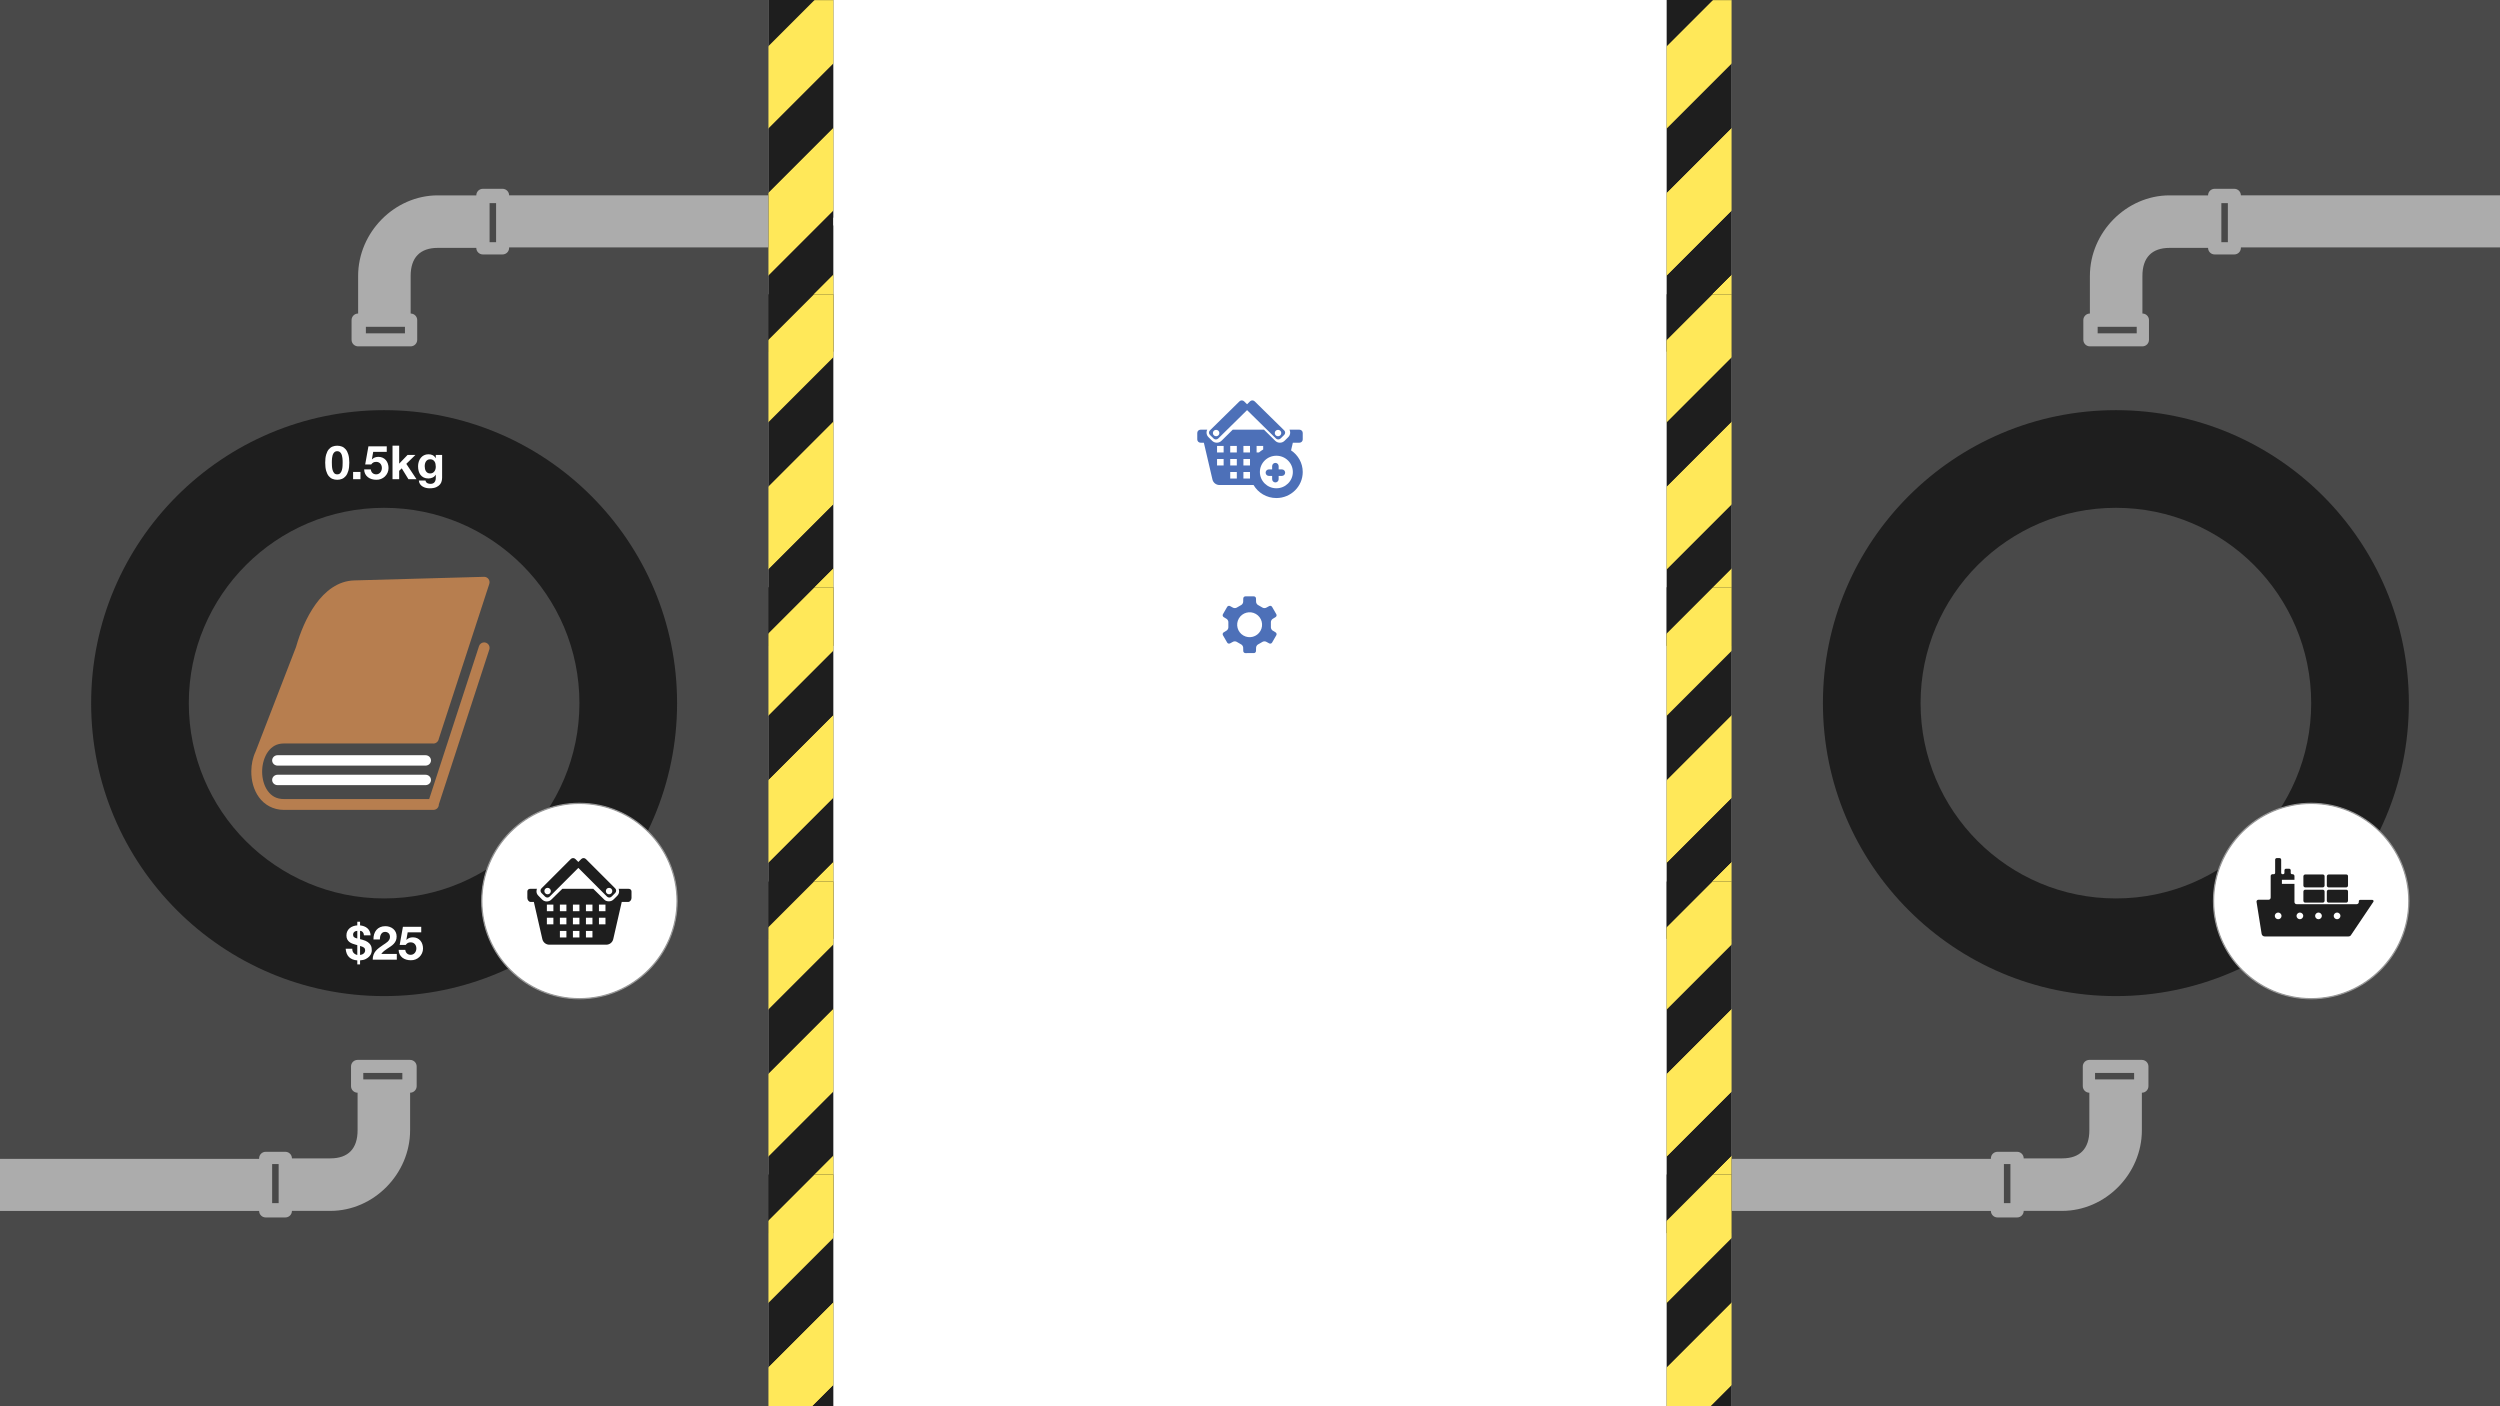 <?xml version="1.0" encoding="UTF-8"?>
<svg width="1920px" height="1080px" viewBox="0 0 1920 1080" version="1.1" xmlns="http://www.w3.org/2000/svg" xmlns:xlink="http://www.w3.org/1999/xlink">
    <!-- Generator: Sketch 46.2 (44496) - http://www.bohemiancoding.com/sketch -->
    <title>kafka04</title>
    <desc>Created with Sketch.</desc>
    <defs>
        <rect id="path-1" x="0" y="0" width="50" height="270"></rect>
        <rect id="path-3" x="0" y="0" width="50" height="270"></rect>
        <rect id="path-5" x="0" y="0" width="50" height="270"></rect>
        <rect id="path-7" x="0" y="0" width="50" height="270"></rect>
        <rect id="path-9" x="0" y="0" width="50" height="270"></rect>
        <rect id="path-11" x="0" y="0" width="50" height="270"></rect>
        <rect id="path-13" x="0" y="0" width="50" height="270"></rect>
        <rect id="path-15" x="0" y="0" width="50" height="270"></rect>
        <rect id="path-17" x="0" y="0" width="50" height="270"></rect>
        <rect id="path-19" x="0" y="0" width="50" height="270"></rect>
        <filter x="-5.3%" y="-4.0%" width="110.7%" height="110.7%" filterUnits="objectBoundingBox" id="filter-21">
            <feOffset dx="0" dy="2" in="SourceAlpha" result="shadowOffsetOuter1"></feOffset>
            <feGaussianBlur stdDeviation="2" in="shadowOffsetOuter1" result="shadowBlurOuter1"></feGaussianBlur>
            <feColorMatrix values="0 0 0 0 0   0 0 0 0 0   0 0 0 0 0  0 0 0 0.5 0" type="matrix" in="shadowBlurOuter1" result="shadowMatrixOuter1"></feColorMatrix>
            <feMerge>
                <feMergeNode in="shadowMatrixOuter1"></feMergeNode>
                <feMergeNode in="SourceGraphic"></feMergeNode>
            </feMerge>
        </filter>
        <filter x="-5.3%" y="-4.0%" width="110.7%" height="110.7%" filterUnits="objectBoundingBox" id="filter-22">
            <feOffset dx="0" dy="2" in="SourceAlpha" result="shadowOffsetOuter1"></feOffset>
            <feGaussianBlur stdDeviation="2" in="shadowOffsetOuter1" result="shadowBlurOuter1"></feGaussianBlur>
            <feColorMatrix values="0 0 0 0 0   0 0 0 0 0   0 0 0 0 0  0 0 0 0.5 0" type="matrix" in="shadowBlurOuter1" result="shadowMatrixOuter1"></feColorMatrix>
            <feMerge>
                <feMergeNode in="shadowMatrixOuter1"></feMergeNode>
                <feMergeNode in="SourceGraphic"></feMergeNode>
            </feMerge>
        </filter>
    </defs>
    <g id="Actual-Slides" stroke="none" stroke-width="1" fill="none" fill-rule="evenodd">
        <g id="kafka04">
            <g id="Borders" transform="translate(590, 0)">
                <g id="Borders-Copy" transform="translate(690, 0)">
                    <g id="Lines-Copy">
                        <mask id="mask-2" fill="white">
                            <use xlink:href="#path-1"></use>
                        </mask>
                        <use id="Mask" fill="#1E1E1E" xlink:href="#path-1"></use>
                        <g id="Group-2" mask="url(#mask-2)" fill="#FFE859">
                            <g transform="translate(-224, -36)">
                                <rect id="Rectangle-3" transform="translate(367.266, 185.488) rotate(-45) translate(-367.266, -185.488) " x="158.586" y="163.157" width="417.36" height="44.661"></rect>
                                <rect id="Rectangle-3-Copy" transform="translate(276.158, 163.808) rotate(-45) translate(-276.158, -163.808) " x="67.478" y="141.477" width="417.36" height="44.661"></rect>
                                <rect id="Rectangle-3-Copy-2" transform="translate(163.358, 163.808) rotate(-45) translate(-163.358, -163.808) " x="-45.322" y="141.477" width="417.36" height="44.661"></rect>
                                <rect id="Rectangle-3" transform="translate(480.066, 185.488) rotate(-45) translate(-480.066, -185.488) " x="271.386" y="163.157" width="417.36" height="44.661"></rect>
                                <rect id="Rectangle-3-Copy" transform="translate(388.958, 163.808) rotate(-45) translate(-388.958, -163.808) " x="180.278" y="141.477" width="417.36" height="44.661"></rect>
                                <rect id="Rectangle-3-Copy-2" transform="translate(276.158, 163.808) rotate(-45) translate(-276.158, -163.808) " x="67.478" y="141.477" width="417.36" height="44.661"></rect>
                                <rect id="Rectangle-3" transform="translate(592.866, 185.488) rotate(-45) translate(-592.866, -185.488) " x="384.186" y="163.157" width="417.36" height="44.661"></rect>
                                <rect id="Rectangle-3-Copy-3" transform="translate(701.327, 185.488) rotate(-45) translate(-701.327, -185.488) " x="492.647" y="163.157" width="417.36" height="44.661"></rect>
                                <rect id="Rectangle-3-Copy" transform="translate(501.758, 163.808) rotate(-45) translate(-501.758, -163.808) " x="293.078" y="141.477" width="417.36" height="44.661"></rect>
                                <rect id="Rectangle-3-Copy-2" transform="translate(388.958, 163.808) rotate(-45) translate(-388.958, -163.808) " x="180.278" y="141.477" width="417.36" height="44.661"></rect>
                            </g>
                        </g>
                    </g>
                    <g id="Lines-Copy-2" transform="translate(0, 226)">
                        <mask id="mask-4" fill="white">
                            <use xlink:href="#path-3"></use>
                        </mask>
                        <use id="Mask" fill="#1E1E1E" xlink:href="#path-3"></use>
                        <g id="Group-2" mask="url(#mask-4)" fill="#FFE859">
                            <g transform="translate(-223.865, -36.529)">
                                <rect id="Rectangle-3" transform="translate(367.266, 185.488) rotate(-45) translate(-367.266, -185.488) " x="158.586" y="163.157" width="417.36" height="44.661"></rect>
                                <rect id="Rectangle-3-Copy" transform="translate(276.158, 163.808) rotate(-45) translate(-276.158, -163.808) " x="67.478" y="141.477" width="417.36" height="44.661"></rect>
                                <rect id="Rectangle-3-Copy-2" transform="translate(163.358, 163.808) rotate(-45) translate(-163.358, -163.808) " x="-45.322" y="141.477" width="417.36" height="44.661"></rect>
                                <rect id="Rectangle-3" transform="translate(480.066, 185.488) rotate(-45) translate(-480.066, -185.488) " x="271.386" y="163.157" width="417.36" height="44.661"></rect>
                                <rect id="Rectangle-3-Copy" transform="translate(388.958, 163.808) rotate(-45) translate(-388.958, -163.808) " x="180.278" y="141.477" width="417.36" height="44.661"></rect>
                                <rect id="Rectangle-3-Copy-2" transform="translate(276.158, 163.808) rotate(-45) translate(-276.158, -163.808) " x="67.478" y="141.477" width="417.36" height="44.661"></rect>
                                <rect id="Rectangle-3" transform="translate(592.866, 185.488) rotate(-45) translate(-592.866, -185.488) " x="384.186" y="163.157" width="417.36" height="44.661"></rect>
                                <rect id="Rectangle-3-Copy-3" transform="translate(701.327, 185.488) rotate(-45) translate(-701.327, -185.488) " x="492.647" y="163.157" width="417.36" height="44.661"></rect>
                                <rect id="Rectangle-3-Copy" transform="translate(501.758, 163.808) rotate(-45) translate(-501.758, -163.808) " x="293.078" y="141.477" width="417.36" height="44.661"></rect>
                                <rect id="Rectangle-3-Copy-2" transform="translate(388.958, 163.808) rotate(-45) translate(-388.958, -163.808) " x="180.278" y="141.477" width="417.36" height="44.661"></rect>
                            </g>
                        </g>
                    </g>
                    <g id="Lines-Copy-4" transform="translate(0, 451)">
                        <mask id="mask-6" fill="white">
                            <use xlink:href="#path-5"></use>
                        </mask>
                        <use id="Mask" fill="#1E1E1E" xlink:href="#path-5"></use>
                        <g id="Group-2" mask="url(#mask-6)" fill="#FFE859">
                            <g transform="translate(-224, -36)">
                                <rect id="Rectangle-3" transform="translate(367.266, 185.488) rotate(-45) translate(-367.266, -185.488) " x="158.586" y="163.157" width="417.36" height="44.661"></rect>
                                <rect id="Rectangle-3-Copy" transform="translate(276.158, 163.808) rotate(-45) translate(-276.158, -163.808) " x="67.478" y="141.477" width="417.36" height="44.661"></rect>
                                <rect id="Rectangle-3-Copy-2" transform="translate(163.358, 163.808) rotate(-45) translate(-163.358, -163.808) " x="-45.322" y="141.477" width="417.36" height="44.661"></rect>
                                <rect id="Rectangle-3" transform="translate(480.066, 185.488) rotate(-45) translate(-480.066, -185.488) " x="271.386" y="163.157" width="417.36" height="44.661"></rect>
                                <rect id="Rectangle-3-Copy" transform="translate(388.958, 163.808) rotate(-45) translate(-388.958, -163.808) " x="180.278" y="141.477" width="417.36" height="44.661"></rect>
                                <rect id="Rectangle-3-Copy-2" transform="translate(276.158, 163.808) rotate(-45) translate(-276.158, -163.808) " x="67.478" y="141.477" width="417.36" height="44.661"></rect>
                                <rect id="Rectangle-3" transform="translate(592.866, 185.488) rotate(-45) translate(-592.866, -185.488) " x="384.186" y="163.157" width="417.36" height="44.661"></rect>
                                <rect id="Rectangle-3-Copy-3" transform="translate(701.327, 185.488) rotate(-45) translate(-701.327, -185.488) " x="492.647" y="163.157" width="417.36" height="44.661"></rect>
                                <rect id="Rectangle-3-Copy" transform="translate(501.758, 163.808) rotate(-45) translate(-501.758, -163.808) " x="293.078" y="141.477" width="417.36" height="44.661"></rect>
                                <rect id="Rectangle-3-Copy-2" transform="translate(388.958, 163.808) rotate(-45) translate(-388.958, -163.808) " x="180.278" y="141.477" width="417.36" height="44.661"></rect>
                            </g>
                        </g>
                    </g>
                    <g id="Lines-Copy-3" transform="translate(0, 677)">
                        <mask id="mask-8" fill="white">
                            <use xlink:href="#path-7"></use>
                        </mask>
                        <use id="Mask" fill="#1E1E1E" xlink:href="#path-7"></use>
                        <g id="Group-2" mask="url(#mask-8)" fill="#FFE859">
                            <g transform="translate(-223.865, -36.529)">
                                <rect id="Rectangle-3" transform="translate(367.266, 185.488) rotate(-45) translate(-367.266, -185.488) " x="158.586" y="163.157" width="417.36" height="44.661"></rect>
                                <rect id="Rectangle-3-Copy" transform="translate(276.158, 163.808) rotate(-45) translate(-276.158, -163.808) " x="67.478" y="141.477" width="417.36" height="44.661"></rect>
                                <rect id="Rectangle-3-Copy-2" transform="translate(163.358, 163.808) rotate(-45) translate(-163.358, -163.808) " x="-45.322" y="141.477" width="417.36" height="44.661"></rect>
                                <rect id="Rectangle-3" transform="translate(480.066, 185.488) rotate(-45) translate(-480.066, -185.488) " x="271.386" y="163.157" width="417.36" height="44.661"></rect>
                                <rect id="Rectangle-3-Copy" transform="translate(388.958, 163.808) rotate(-45) translate(-388.958, -163.808) " x="180.278" y="141.477" width="417.36" height="44.661"></rect>
                                <rect id="Rectangle-3-Copy-2" transform="translate(276.158, 163.808) rotate(-45) translate(-276.158, -163.808) " x="67.478" y="141.477" width="417.36" height="44.661"></rect>
                                <rect id="Rectangle-3" transform="translate(592.866, 185.488) rotate(-45) translate(-592.866, -185.488) " x="384.186" y="163.157" width="417.36" height="44.661"></rect>
                                <rect id="Rectangle-3-Copy-3" transform="translate(701.327, 185.488) rotate(-45) translate(-701.327, -185.488) " x="492.647" y="163.157" width="417.36" height="44.661"></rect>
                                <rect id="Rectangle-3-Copy" transform="translate(501.758, 163.808) rotate(-45) translate(-501.758, -163.808) " x="293.078" y="141.477" width="417.36" height="44.661"></rect>
                                <rect id="Rectangle-3-Copy-2" transform="translate(388.958, 163.808) rotate(-45) translate(-388.958, -163.808) " x="180.278" y="141.477" width="417.36" height="44.661"></rect>
                            </g>
                        </g>
                    </g>
                    <g id="Lines-Copy-6" transform="translate(0, 902)">
                        <mask id="mask-10" fill="white">
                            <use xlink:href="#path-9"></use>
                        </mask>
                        <use id="Mask" fill="#1E1E1E" xlink:href="#path-9"></use>
                        <g id="Group-2" mask="url(#mask-10)" fill="#FFE859">
                            <g transform="translate(-224, -36)">
                                <rect id="Rectangle-3" transform="translate(367.266, 185.488) rotate(-45) translate(-367.266, -185.488) " x="158.586" y="163.157" width="417.36" height="44.661"></rect>
                                <rect id="Rectangle-3-Copy" transform="translate(276.158, 163.808) rotate(-45) translate(-276.158, -163.808) " x="67.478" y="141.477" width="417.36" height="44.661"></rect>
                                <rect id="Rectangle-3-Copy-2" transform="translate(163.358, 163.808) rotate(-45) translate(-163.358, -163.808) " x="-45.322" y="141.477" width="417.36" height="44.661"></rect>
                                <rect id="Rectangle-3" transform="translate(480.066, 185.488) rotate(-45) translate(-480.066, -185.488) " x="271.386" y="163.157" width="417.36" height="44.661"></rect>
                                <rect id="Rectangle-3-Copy" transform="translate(388.958, 163.808) rotate(-45) translate(-388.958, -163.808) " x="180.278" y="141.477" width="417.36" height="44.661"></rect>
                                <rect id="Rectangle-3-Copy-2" transform="translate(276.158, 163.808) rotate(-45) translate(-276.158, -163.808) " x="67.478" y="141.477" width="417.36" height="44.661"></rect>
                                <rect id="Rectangle-3" transform="translate(592.866, 185.488) rotate(-45) translate(-592.866, -185.488) " x="384.186" y="163.157" width="417.36" height="44.661"></rect>
                                <rect id="Rectangle-3-Copy-3" transform="translate(701.327, 185.488) rotate(-45) translate(-701.327, -185.488) " x="492.647" y="163.157" width="417.36" height="44.661"></rect>
                                <rect id="Rectangle-3-Copy" transform="translate(501.758, 163.808) rotate(-45) translate(-501.758, -163.808) " x="293.078" y="141.477" width="417.36" height="44.661"></rect>
                                <rect id="Rectangle-3-Copy-2" transform="translate(388.958, 163.808) rotate(-45) translate(-388.958, -163.808) " x="180.278" y="141.477" width="417.36" height="44.661"></rect>
                            </g>
                        </g>
                    </g>
                </g>
                <g>
                    <g id="Lines-Copy">
                        <mask id="mask-12" fill="white">
                            <use xlink:href="#path-11"></use>
                        </mask>
                        <use id="Mask" fill="#1E1E1E" xlink:href="#path-11"></use>
                        <g id="Group-2" mask="url(#mask-12)" fill="#FFE859">
                            <g transform="translate(-224, -36)">
                                <rect id="Rectangle-3" transform="translate(367.266, 185.488) rotate(-45) translate(-367.266, -185.488) " x="158.586" y="163.157" width="417.36" height="44.661"></rect>
                                <rect id="Rectangle-3-Copy" transform="translate(276.158, 163.808) rotate(-45) translate(-276.158, -163.808) " x="67.478" y="141.477" width="417.36" height="44.661"></rect>
                                <rect id="Rectangle-3-Copy-2" transform="translate(163.358, 163.808) rotate(-45) translate(-163.358, -163.808) " x="-45.322" y="141.477" width="417.36" height="44.661"></rect>
                                <rect id="Rectangle-3" transform="translate(480.066, 185.488) rotate(-45) translate(-480.066, -185.488) " x="271.386" y="163.157" width="417.36" height="44.661"></rect>
                                <rect id="Rectangle-3-Copy" transform="translate(388.958, 163.808) rotate(-45) translate(-388.958, -163.808) " x="180.278" y="141.477" width="417.36" height="44.661"></rect>
                                <rect id="Rectangle-3-Copy-2" transform="translate(276.158, 163.808) rotate(-45) translate(-276.158, -163.808) " x="67.478" y="141.477" width="417.36" height="44.661"></rect>
                                <rect id="Rectangle-3" transform="translate(592.866, 185.488) rotate(-45) translate(-592.866, -185.488) " x="384.186" y="163.157" width="417.36" height="44.661"></rect>
                                <rect id="Rectangle-3-Copy-3" transform="translate(701.327, 185.488) rotate(-45) translate(-701.327, -185.488) " x="492.647" y="163.157" width="417.36" height="44.661"></rect>
                                <rect id="Rectangle-3-Copy" transform="translate(501.758, 163.808) rotate(-45) translate(-501.758, -163.808) " x="293.078" y="141.477" width="417.36" height="44.661"></rect>
                                <rect id="Rectangle-3-Copy-2" transform="translate(388.958, 163.808) rotate(-45) translate(-388.958, -163.808) " x="180.278" y="141.477" width="417.36" height="44.661"></rect>
                            </g>
                        </g>
                    </g>
                    <g id="Lines-Copy-2" transform="translate(0, 226)">
                        <mask id="mask-14" fill="white">
                            <use xlink:href="#path-13"></use>
                        </mask>
                        <use id="Mask" fill="#1E1E1E" xlink:href="#path-13"></use>
                        <g id="Group-2" mask="url(#mask-14)" fill="#FFE859">
                            <g transform="translate(-223.865, -36.529)">
                                <rect id="Rectangle-3" transform="translate(367.266, 185.488) rotate(-45) translate(-367.266, -185.488) " x="158.586" y="163.157" width="417.36" height="44.661"></rect>
                                <rect id="Rectangle-3-Copy" transform="translate(276.158, 163.808) rotate(-45) translate(-276.158, -163.808) " x="67.478" y="141.477" width="417.36" height="44.661"></rect>
                                <rect id="Rectangle-3-Copy-2" transform="translate(163.358, 163.808) rotate(-45) translate(-163.358, -163.808) " x="-45.322" y="141.477" width="417.36" height="44.661"></rect>
                                <rect id="Rectangle-3" transform="translate(480.066, 185.488) rotate(-45) translate(-480.066, -185.488) " x="271.386" y="163.157" width="417.36" height="44.661"></rect>
                                <rect id="Rectangle-3-Copy" transform="translate(388.958, 163.808) rotate(-45) translate(-388.958, -163.808) " x="180.278" y="141.477" width="417.36" height="44.661"></rect>
                                <rect id="Rectangle-3-Copy-2" transform="translate(276.158, 163.808) rotate(-45) translate(-276.158, -163.808) " x="67.478" y="141.477" width="417.36" height="44.661"></rect>
                                <rect id="Rectangle-3" transform="translate(592.866, 185.488) rotate(-45) translate(-592.866, -185.488) " x="384.186" y="163.157" width="417.36" height="44.661"></rect>
                                <rect id="Rectangle-3-Copy-3" transform="translate(701.327, 185.488) rotate(-45) translate(-701.327, -185.488) " x="492.647" y="163.157" width="417.36" height="44.661"></rect>
                                <rect id="Rectangle-3-Copy" transform="translate(501.758, 163.808) rotate(-45) translate(-501.758, -163.808) " x="293.078" y="141.477" width="417.36" height="44.661"></rect>
                                <rect id="Rectangle-3-Copy-2" transform="translate(388.958, 163.808) rotate(-45) translate(-388.958, -163.808) " x="180.278" y="141.477" width="417.36" height="44.661"></rect>
                            </g>
                        </g>
                    </g>
                    <g id="Lines-Copy-4" transform="translate(0, 451)">
                        <mask id="mask-16" fill="white">
                            <use xlink:href="#path-15"></use>
                        </mask>
                        <use id="Mask" fill="#1E1E1E" xlink:href="#path-15"></use>
                        <g id="Group-2" mask="url(#mask-16)" fill="#FFE859">
                            <g transform="translate(-224, -36)">
                                <rect id="Rectangle-3" transform="translate(367.266, 185.488) rotate(-45) translate(-367.266, -185.488) " x="158.586" y="163.157" width="417.36" height="44.661"></rect>
                                <rect id="Rectangle-3-Copy" transform="translate(276.158, 163.808) rotate(-45) translate(-276.158, -163.808) " x="67.478" y="141.477" width="417.36" height="44.661"></rect>
                                <rect id="Rectangle-3-Copy-2" transform="translate(163.358, 163.808) rotate(-45) translate(-163.358, -163.808) " x="-45.322" y="141.477" width="417.36" height="44.661"></rect>
                                <rect id="Rectangle-3" transform="translate(480.066, 185.488) rotate(-45) translate(-480.066, -185.488) " x="271.386" y="163.157" width="417.36" height="44.661"></rect>
                                <rect id="Rectangle-3-Copy" transform="translate(388.958, 163.808) rotate(-45) translate(-388.958, -163.808) " x="180.278" y="141.477" width="417.36" height="44.661"></rect>
                                <rect id="Rectangle-3-Copy-2" transform="translate(276.158, 163.808) rotate(-45) translate(-276.158, -163.808) " x="67.478" y="141.477" width="417.36" height="44.661"></rect>
                                <rect id="Rectangle-3" transform="translate(592.866, 185.488) rotate(-45) translate(-592.866, -185.488) " x="384.186" y="163.157" width="417.36" height="44.661"></rect>
                                <rect id="Rectangle-3-Copy-3" transform="translate(701.327, 185.488) rotate(-45) translate(-701.327, -185.488) " x="492.647" y="163.157" width="417.36" height="44.661"></rect>
                                <rect id="Rectangle-3-Copy" transform="translate(501.758, 163.808) rotate(-45) translate(-501.758, -163.808) " x="293.078" y="141.477" width="417.36" height="44.661"></rect>
                                <rect id="Rectangle-3-Copy-2" transform="translate(388.958, 163.808) rotate(-45) translate(-388.958, -163.808) " x="180.278" y="141.477" width="417.36" height="44.661"></rect>
                            </g>
                        </g>
                    </g>
                    <g id="Lines-Copy-3" transform="translate(0, 677)">
                        <mask id="mask-18" fill="white">
                            <use xlink:href="#path-17"></use>
                        </mask>
                        <use id="Mask" fill="#1E1E1E" xlink:href="#path-17"></use>
                        <g id="Group-2" mask="url(#mask-18)" fill="#FFE859">
                            <g transform="translate(-223.865, -36.529)">
                                <rect id="Rectangle-3" transform="translate(367.266, 185.488) rotate(-45) translate(-367.266, -185.488) " x="158.586" y="163.157" width="417.36" height="44.661"></rect>
                                <rect id="Rectangle-3-Copy" transform="translate(276.158, 163.808) rotate(-45) translate(-276.158, -163.808) " x="67.478" y="141.477" width="417.36" height="44.661"></rect>
                                <rect id="Rectangle-3-Copy-2" transform="translate(163.358, 163.808) rotate(-45) translate(-163.358, -163.808) " x="-45.322" y="141.477" width="417.36" height="44.661"></rect>
                                <rect id="Rectangle-3" transform="translate(480.066, 185.488) rotate(-45) translate(-480.066, -185.488) " x="271.386" y="163.157" width="417.36" height="44.661"></rect>
                                <rect id="Rectangle-3-Copy" transform="translate(388.958, 163.808) rotate(-45) translate(-388.958, -163.808) " x="180.278" y="141.477" width="417.36" height="44.661"></rect>
                                <rect id="Rectangle-3-Copy-2" transform="translate(276.158, 163.808) rotate(-45) translate(-276.158, -163.808) " x="67.478" y="141.477" width="417.36" height="44.661"></rect>
                                <rect id="Rectangle-3" transform="translate(592.866, 185.488) rotate(-45) translate(-592.866, -185.488) " x="384.186" y="163.157" width="417.36" height="44.661"></rect>
                                <rect id="Rectangle-3-Copy-3" transform="translate(701.327, 185.488) rotate(-45) translate(-701.327, -185.488) " x="492.647" y="163.157" width="417.36" height="44.661"></rect>
                                <rect id="Rectangle-3-Copy" transform="translate(501.758, 163.808) rotate(-45) translate(-501.758, -163.808) " x="293.078" y="141.477" width="417.36" height="44.661"></rect>
                                <rect id="Rectangle-3-Copy-2" transform="translate(388.958, 163.808) rotate(-45) translate(-388.958, -163.808) " x="180.278" y="141.477" width="417.36" height="44.661"></rect>
                            </g>
                        </g>
                    </g>
                    <g id="Lines-Copy-6" transform="translate(0, 902)">
                        <mask id="mask-20" fill="white">
                            <use xlink:href="#path-19"></use>
                        </mask>
                        <use id="Mask" fill="#1E1E1E" xlink:href="#path-19"></use>
                        <g id="Group-2" mask="url(#mask-20)" fill="#FFE859">
                            <g transform="translate(-224, -36)">
                                <rect id="Rectangle-3" transform="translate(367.266, 185.488) rotate(-45) translate(-367.266, -185.488) " x="158.586" y="163.157" width="417.36" height="44.661"></rect>
                                <rect id="Rectangle-3-Copy" transform="translate(276.158, 163.808) rotate(-45) translate(-276.158, -163.808) " x="67.478" y="141.477" width="417.36" height="44.661"></rect>
                                <rect id="Rectangle-3-Copy-2" transform="translate(163.358, 163.808) rotate(-45) translate(-163.358, -163.808) " x="-45.322" y="141.477" width="417.36" height="44.661"></rect>
                                <rect id="Rectangle-3" transform="translate(480.066, 185.488) rotate(-45) translate(-480.066, -185.488) " x="271.386" y="163.157" width="417.36" height="44.661"></rect>
                                <rect id="Rectangle-3-Copy" transform="translate(388.958, 163.808) rotate(-45) translate(-388.958, -163.808) " x="180.278" y="141.477" width="417.36" height="44.661"></rect>
                                <rect id="Rectangle-3-Copy-2" transform="translate(276.158, 163.808) rotate(-45) translate(-276.158, -163.808) " x="67.478" y="141.477" width="417.36" height="44.661"></rect>
                                <rect id="Rectangle-3" transform="translate(592.866, 185.488) rotate(-45) translate(-592.866, -185.488) " x="384.186" y="163.157" width="417.36" height="44.661"></rect>
                                <rect id="Rectangle-3-Copy-3" transform="translate(701.327, 185.488) rotate(-45) translate(-701.327, -185.488) " x="492.647" y="163.157" width="417.36" height="44.661"></rect>
                                <rect id="Rectangle-3-Copy" transform="translate(501.758, 163.808) rotate(-45) translate(-501.758, -163.808) " x="293.078" y="141.477" width="417.36" height="44.661"></rect>
                                <rect id="Rectangle-3-Copy-2" transform="translate(388.958, 163.808) rotate(-45) translate(-388.958, -163.808) " x="180.278" y="141.477" width="417.36" height="44.661"></rect>
                            </g>
                        </g>
                    </g>
                </g>
            </g>
            <g id="Outgoing-Messages-Copy" transform="translate(1330, 0)">
                <rect id="Background" fill="#494949" x="0" y="0" width="590" height="1080"></rect>
                <path d="M469,261 L270,261 L270,221 L469,221 L469,220.625 C469,217.842 471.259,215.583 474.042,215.583 L489.167,215.583 C491.955,215.583 494.208,217.842 494.208,220.625 L523.768,220.625 C537.415,220.625 544.625,213.168 544.625,199.067 L544.625,170.208 C541.842,170.208 539.583,167.95 539.583,165.167 L539.583,150.042 C539.583,147.259 541.842,145 544.625,145 L584.958,145 C587.746,145 590,147.259 590,150.042 L590,165.167 C590,167.95 587.746,170.208 584.958,170.208 L584.958,199.067 C584.958,232.614 556.937,260.958 523.768,260.958 L494.208,260.958 C494.208,263.741 491.955,266 489.167,266 L474.042,266 C471.273,266 469.023,263.764 469,261 Z M479,255 L484,255 L484,225 L479,225 L479,255 Z M549,160 L579,160 L579,155 L549,155 L549,160 Z" id="Top-Pipe" fill="#ACACAC" fill-rule="nonzero" transform="translate(430, 205.5) rotate(-180) translate(-430, -205.5) "></path>
                <path d="M199,930 L0,930 L0,890 L199,890 L199,889.625 C199,886.842 201.259,884.583 204.042,884.583 L219.167,884.583 C221.955,884.583 224.208,886.842 224.208,889.625 L253.768,889.625 C267.415,889.625 274.625,882.168 274.625,868.067 L274.625,839.208 C271.842,839.208 269.583,836.95 269.583,834.167 L269.583,819.042 C269.583,816.259 271.842,814 274.625,814 L314.958,814 C317.746,814 320,816.259 320,819.042 L320,834.167 C320,836.95 317.746,839.208 314.958,839.208 L314.958,868.067 C314.958,901.614 286.937,929.958 253.768,929.958 L224.208,929.958 C224.208,932.741 221.955,935 219.167,935 L204.042,935 C201.273,935 199.023,932.764 199,930 Z M209,924 L214,924 L214,894 L209,894 L209,924 Z M279,829 L309,829 L309,824 L279,824 L279,829 Z" id="Bottom-Pipe" fill="#ACACAC" fill-rule="nonzero"></path>
                <g id="Item" transform="translate(70, 315)">
                    <circle id="Oval" fill="#1E1E1E" cx="225" cy="225" r="225"></circle>
                    <circle id="Oval-Copy" fill="#494949" cx="225" cy="225" r="150"></circle>
                </g>
                <g id="Label" filter="url(#filter-21)" transform="translate(370, 615)">
                    <circle id="Background" stroke="#979797" fill="#FFFFFF" cx="75" cy="75" r="75"></circle>
                    <g id="Ship" transform="translate(33, 42)" fill-rule="nonzero" fill="#1E1E1E">
                        <path d="M88.955,32.111 L79.589,32.111 C79.033,32.111 78.569,32.569 78.569,33.12 L78.569,33.762 C78.569,34.679 77.827,35.413 76.9,35.413 L30.814,35.413 C29.887,35.413 29.145,34.679 29.145,33.762 L29.145,32.845 L29.145,19.817 L19.502,19.817 L19.502,16.698 L29.145,16.698 L29.145,14.954 L29.145,13.762 C29.145,13.028 28.496,12.386 27.754,12.386 L27.291,12.386 C26.734,12.386 26.271,11.927 26.271,11.376 L26.271,9.45 C26.271,8.716 25.714,8.165 24.973,8.165 L22.747,8.165 C22.005,8.165 21.449,8.716 21.449,9.45 L21.449,11.376 C21.449,11.927 20.985,12.386 20.429,12.386 L19.965,12.386 C19.409,12.386 18.945,11.927 18.945,11.376 L18.945,1.284 C18.945,0.55 18.389,0 17.647,0 L15.607,0 C14.865,0 14.309,0.55 14.309,1.284 L14.309,11.376 C14.309,11.927 13.845,12.386 13.289,12.386 L12.269,12.386 C11.527,12.386 10.878,13.028 10.878,13.762 L10.878,30.367 C10.878,31.285 10.136,32.019 9.209,32.019 L1.42,32.019 C0.585,32.019 -0.157,32.753 0.029,33.67 L3.923,58.166 C4.109,59.359 5.129,60.184 6.241,60.184 L70.595,60.184 C71.429,60.184 72.171,59.817 72.542,59.175 L89.697,33.67 C90.253,33.028 89.697,32.111 88.955,32.111 Z M16.627,46.973 C15.236,46.973 14.031,45.781 14.031,44.404 C14.031,43.028 15.236,41.836 16.627,41.836 C18.018,41.836 19.223,43.028 19.223,44.404 C19.223,45.781 18.111,46.973 16.627,46.973 Z M33.318,46.973 C31.927,46.973 30.722,45.781 30.722,44.404 C30.722,43.028 31.927,41.836 33.318,41.836 C34.709,41.836 35.914,43.028 35.914,44.404 C35.822,45.781 34.709,46.973 33.318,46.973 Z M47.598,46.973 C46.207,46.973 45.002,45.781 45.002,44.404 C45.002,43.028 46.207,41.836 47.598,41.836 C48.989,41.836 50.195,43.028 50.195,44.404 C50.195,45.781 48.989,46.973 47.598,46.973 Z M61.878,46.973 C60.487,46.973 59.282,45.781 59.282,44.404 C59.282,43.028 60.487,41.836 61.878,41.836 C63.269,41.836 64.475,43.028 64.475,44.404 C64.475,45.781 63.269,46.973 61.878,46.973 Z" id="Shape"></path>
                        <path d="M50.913,24.3 L37.372,24.3 C36.64,24.3 36,24.961 36,25.716 L36,32.797 C36,33.552 36.64,34.213 37.372,34.213 L50.913,34.213 C51.645,34.213 52.285,33.552 52.285,32.797 L52.285,25.716 C52.285,24.961 51.736,24.3 50.913,24.3 Z" id="Shape"></path>
                        <path d="M68.996,24.3 L55.372,24.3 C54.64,24.3 54,24.961 54,25.716 L54,32.797 C54,33.552 54.64,34.213 55.372,34.213 L68.905,34.213 C69.636,34.213 70.276,33.552 70.276,32.797 L70.276,25.716 C70.368,24.961 69.728,24.3 68.996,24.3 Z" id="Shape"></path>
                        <path d="M50.913,12.6 L37.372,12.6 C36.64,12.6 36,13.261 36,14.016 L36,21.097 C36,21.852 36.64,22.513 37.372,22.513 L50.913,22.513 C51.645,22.513 52.285,21.852 52.285,21.097 L52.285,14.016 C52.285,13.166 51.736,12.6 50.913,12.6 Z" id="Shape"></path>
                        <path d="M68.996,12.6 L55.372,12.6 C54.64,12.6 54,13.261 54,14.016 L54,21.097 C54,21.852 54.64,22.513 55.372,22.513 L68.905,22.513 C69.636,22.513 70.276,21.852 70.276,21.097 L70.276,14.016 C70.368,13.166 69.728,12.6 68.996,12.6 Z" id="Shape"></path>
                    </g>
                </g>
            </g>
            <g id="Incoming-Message">
                <rect id="Rectangle-2" fill="#494949" x="0" y="0" width="590" height="1080"></rect>
                <path d="M469,261 L270,261 L270,221 L469,221 L469,220.625 C469,217.842 471.259,215.583 474.042,215.583 L489.167,215.583 C491.955,215.583 494.208,217.842 494.208,220.625 L523.768,220.625 C537.415,220.625 544.625,213.168 544.625,199.067 L544.625,170.208 C541.842,170.208 539.583,167.95 539.583,165.167 L539.583,150.042 C539.583,147.259 541.842,145 544.625,145 L584.958,145 C587.746,145 590,147.259 590,150.042 L590,165.167 C590,167.95 587.746,170.208 584.958,170.208 L584.958,199.067 C584.958,232.614 556.937,260.958 523.768,260.958 L494.208,260.958 C494.208,263.741 491.955,266 489.167,266 L474.042,266 C471.273,266 469.023,263.764 469,261 Z M479,255 L484,255 L484,225 L479,225 L479,255 Z M549,160 L579,160 L579,155 L549,155 L549,160 Z" id="Top-Pipe" fill="#ACACAC" fill-rule="nonzero" transform="translate(430, 205.5) rotate(-180) translate(-430, -205.5) "></path>
                <path d="M199,930 L0,930 L0,890 L199,890 L199,889.625 C199,886.842 201.259,884.583 204.042,884.583 L219.167,884.583 C221.955,884.583 224.208,886.842 224.208,889.625 L253.768,889.625 C267.415,889.625 274.625,882.168 274.625,868.067 L274.625,839.208 C271.842,839.208 269.583,836.95 269.583,834.167 L269.583,819.042 C269.583,816.259 271.842,814 274.625,814 L314.958,814 C317.746,814 320,816.259 320,819.042 L320,834.167 C320,836.95 317.746,839.208 314.958,839.208 L314.958,868.067 C314.958,901.614 286.937,929.958 253.768,929.958 L224.208,929.958 C224.208,932.741 221.955,935 219.167,935 L204.042,935 C201.273,935 199.023,932.764 199,930 Z M209,924 L214,924 L214,894 L209,894 L209,924 Z M279,829 L309,829 L309,824 L279,824 L279,829 Z" id="Bottom-Pipe" fill="#ACACAC" fill-rule="nonzero"></path>
                <g id="Item" transform="translate(70, 315)">
                    <circle id="Oval" fill="#1E1E1E" cx="225" cy="225" r="225"></circle>
                    <circle id="Oval-Copy" fill="#494949" cx="225" cy="225" r="150"></circle>
                    <g id="Book" transform="translate(123, 128)">
                        <path d="M20.224,137 C18.721,136.982 17.324,137.741 16.568,138.986 C15.811,140.231 15.811,141.769 16.568,143.014 C17.324,144.259 18.721,145.018 20.224,145 L133.776,145 C135.279,145.018 136.676,144.259 137.432,143.014 C138.189,141.769 138.189,140.231 137.432,138.986 C136.676,137.741 135.279,136.982 133.776,137 L20.224,137 Z" id="Shape" fill="#FFFFFF"></path>
                        <path d="M20.231,152 C18.727,151.98 17.327,152.738 16.569,153.983 C15.81,155.229 15.81,156.771 16.569,158.017 C17.327,159.262 18.727,160.02 20.231,160 L133.769,160 C135.273,160.02 136.673,159.262 137.431,158.017 C138.19,156.771 138.19,155.229 137.431,153.983 C136.673,152.738 135.273,151.98 133.769,152 L20.231,152 L20.231,152 Z" id="Shape" fill="#FFFFFF"></path>
                        <path d="M79.146,2.752 C66.549,3.068 56.643,11.007 49.439,21.007 C42.277,30.948 37.408,43.166 34.347,53.895 L3.319,134.144 C1.117,138.805 0.048,144.058 0.002,149.295 C-0.062,156.431 1.768,163.628 5.899,169.314 C10.03,175.002 16.751,179 25.086,179 L139.813,179 C140.939,179.015 142.024,178.573 142.818,177.775 C143.613,176.976 144.05,175.889 144.03,174.762 L182.772,55.884 C183.263,54.462 182.949,52.885 181.951,51.76 C180.953,50.635 179.426,50.136 177.958,50.456 C176.489,50.776 175.307,51.864 174.866,53.303 L136.615,170.675 L25.086,170.675 C19.241,170.675 15.442,168.296 12.625,164.419 C9.809,160.541 8.267,154.986 8.317,149.37 C8.368,143.753 10.011,138.166 12.873,134.258 C15.735,130.35 19.512,127.989 25.086,127.989 L139.144,127.989 C140.22,128.161 141.321,127.902 142.209,127.269 C143.158,126.622 143.797,125.611 143.976,124.476 L182.772,5.454 C183.188,4.176 182.962,2.776 182.167,1.694 C181.371,0.612 180.102,-0.018 178.76,0 C178.747,0.001 145.543,0.918 79.146,2.752 Z" id="Shape" fill="#B77E4F"></path>
                    </g>
                    <path d="M200.552,413.648 C200.528,415.016 200.888,416.096 201.632,416.888 C202.376,417.68 203.3,418.184 204.404,418.4 L204.404,410.876 C204.284,410.828 204.122,410.774 203.918,410.714 C203.714,410.654 203.492,410.6 203.252,410.552 C202.364,410.312 201.488,410.03 200.624,409.706 C199.76,409.382 198.986,408.95 198.302,408.41 C197.618,407.87 197.072,407.198 196.664,406.394 C196.256,405.59 196.052,404.588 196.052,403.388 C196.052,402.164 196.286,401.084 196.754,400.148 C197.222,399.212 197.84,398.426 198.608,397.79 C199.376,397.154 200.264,396.662 201.272,396.314 C202.28,395.966 203.324,395.756 204.404,395.684 L204.404,392.912 L206.528,392.912 L206.528,395.684 C207.608,395.804 208.622,396.038 209.57,396.386 C210.518,396.734 211.352,397.214 212.072,397.826 C212.792,398.438 213.38,399.2 213.836,400.112 C214.292,401.024 214.556,402.104 214.628,403.352 L209.516,403.352 C209.492,402.392 209.192,401.576 208.616,400.904 C208.04,400.232 207.344,399.896 206.528,399.896 L206.528,406.268 C206.816,406.34 207.11,406.412 207.41,406.484 C207.71,406.556 208.028,406.64 208.364,406.736 C210.14,407.216 211.508,407.81 212.468,408.518 C213.428,409.226 214.136,409.964 214.592,410.732 C215.048,411.5 215.318,412.268 215.402,413.036 C215.486,413.804 215.528,414.488 215.528,415.088 C215.528,415.616 215.396,416.282 215.132,417.086 C214.868,417.89 214.394,418.676 213.71,419.444 C213.026,420.212 212.108,420.896 210.956,421.496 C209.804,422.096 208.328,422.456 206.528,422.576 L206.528,425.636 L204.404,425.636 L204.404,422.576 C201.716,422.384 199.616,421.556 198.104,420.092 C196.592,418.628 195.716,416.48 195.476,413.648 L200.552,413.648 Z M206.528,418.4 C206.96,418.352 207.41,418.25 207.878,418.094 C208.346,417.938 208.766,417.716 209.138,417.428 C209.51,417.14 209.816,416.786 210.056,416.366 C210.296,415.946 210.416,415.448 210.416,414.872 C210.416,413.936 210.122,413.234 209.534,412.766 C208.946,412.298 207.944,411.872 206.528,411.488 L206.528,418.4 Z M204.404,399.896 C203.996,399.896 203.6,399.956 203.216,400.076 C202.832,400.196 202.484,400.382 202.172,400.634 C201.86,400.886 201.614,401.198 201.434,401.57 C201.254,401.942 201.164,402.38 201.164,402.884 C201.164,403.676 201.416,404.288 201.92,404.72 C202.424,405.152 203.252,405.5 204.404,405.764 L204.404,399.896 Z M216.824,406.484 L221.72,406.484 C221.72,405.812 221.786,405.134 221.918,404.45 C222.05,403.766 222.272,403.142 222.584,402.578 C222.896,402.014 223.31,401.558 223.826,401.21 C224.342,400.862 224.972,400.688 225.716,400.688 C226.82,400.688 227.726,401.03 228.434,401.714 C229.142,402.398 229.496,403.352 229.496,404.576 C229.496,405.344 229.322,406.028 228.974,406.628 C228.626,407.228 228.194,407.768 227.678,408.248 C227.162,408.728 226.592,409.166 225.968,409.562 C225.344,409.958 224.756,410.348 224.204,410.732 C223.124,411.476 222.098,412.208 221.126,412.928 C220.154,413.648 219.308,414.434 218.588,415.286 C217.868,416.138 217.298,417.104 216.878,418.184 C216.458,419.264 216.248,420.536 216.248,422 L234.752,422 L234.752,417.608 L222.836,417.608 C223.46,416.744 224.18,415.988 224.996,415.34 C225.812,414.692 226.652,414.086 227.516,413.522 C228.38,412.958 229.238,412.388 230.09,411.812 C230.942,411.236 231.704,410.594 232.376,409.886 C233.048,409.178 233.588,408.368 233.996,407.456 C234.404,406.544 234.608,405.452 234.608,404.18 C234.608,402.956 234.374,401.852 233.906,400.868 C233.438,399.884 232.808,399.056 232.016,398.384 C231.224,397.712 230.306,397.196 229.262,396.836 C228.218,396.476 227.12,396.296 225.968,396.296 C224.456,396.296 223.118,396.554 221.954,397.07 C220.79,397.586 219.824,398.306 219.056,399.23 C218.288,400.154 217.712,401.234 217.328,402.47 C216.944,403.706 216.776,405.044 216.824,406.484 Z M253.508,401.012 L253.508,396.8 L239.432,396.8 L236.948,410.732 L241.556,410.732 C242.06,410.036 242.6,409.526 243.176,409.202 C243.752,408.878 244.496,408.716 245.408,408.716 C246.104,408.716 246.716,408.836 247.244,409.076 C247.772,409.316 248.228,409.652 248.612,410.084 C248.996,410.516 249.284,411.02 249.476,411.596 C249.668,412.172 249.764,412.784 249.764,413.432 C249.764,414.056 249.662,414.662 249.458,415.25 C249.254,415.838 248.966,416.354 248.594,416.798 C248.222,417.242 247.766,417.602 247.226,417.878 C246.686,418.154 246.08,418.292 245.408,418.292 C244.256,418.292 243.308,417.95 242.564,417.266 C241.82,416.582 241.388,415.664 241.268,414.512 L236.156,414.512 C236.18,415.832 236.45,416.99 236.966,417.986 C237.482,418.982 238.172,419.816 239.036,420.488 C239.9,421.16 240.89,421.658 242.006,421.982 C243.122,422.306 244.292,422.468 245.516,422.468 C246.788,422.492 247.988,422.282 249.116,421.838 C250.244,421.394 251.234,420.764 252.086,419.948 C252.938,419.132 253.616,418.166 254.12,417.05 C254.624,415.934 254.876,414.728 254.876,413.432 C254.876,412.256 254.702,411.146 254.354,410.102 C254.006,409.058 253.502,408.152 252.842,407.384 C252.182,406.616 251.372,406.004 250.412,405.548 C249.452,405.092 248.348,404.864 247.1,404.864 C246.092,404.864 245.192,405.014 244.4,405.314 C243.608,405.614 242.864,406.112 242.168,406.808 L242.096,406.736 L243.104,401.012 L253.508,401.012 Z" id="$25" fill="#FFFFFF"></path>
                    <path d="M184.868,40.292 C184.868,41.012 184.892,41.882 184.94,42.902 C184.988,43.922 185.138,44.906 185.39,45.854 C185.642,46.802 186.044,47.612 186.596,48.284 C187.148,48.956 187.94,49.292 188.972,49.292 C190.028,49.292 190.838,48.956 191.402,48.284 C191.966,47.612 192.374,46.802 192.626,45.854 C192.878,44.906 193.028,43.922 193.076,42.902 C193.124,41.882 193.148,41.012 193.148,40.292 C193.148,39.86 193.142,39.338 193.13,38.726 C193.118,38.114 193.07,37.484 192.986,36.836 C192.902,36.188 192.782,35.546 192.626,34.91 C192.47,34.274 192.236,33.704 191.924,33.2 C191.612,32.696 191.216,32.288 190.736,31.976 C190.256,31.664 189.668,31.508 188.972,31.508 C188.276,31.508 187.694,31.664 187.226,31.976 C186.758,32.288 186.374,32.696 186.074,33.2 C185.774,33.704 185.54,34.274 185.372,34.91 C185.204,35.546 185.084,36.188 185.012,36.836 C184.94,37.484 184.898,38.114 184.886,38.726 C184.874,39.338 184.868,39.86 184.868,40.292 Z M179.756,40.292 C179.756,37.844 180.002,35.786 180.494,34.118 C180.986,32.45 181.652,31.112 182.492,30.104 C183.332,29.096 184.31,28.376 185.426,27.944 C186.542,27.512 187.724,27.296 188.972,27.296 C190.244,27.296 191.438,27.512 192.554,27.944 C193.67,28.376 194.654,29.096 195.506,30.104 C196.358,31.112 197.03,32.45 197.522,34.118 C198.014,35.786 198.26,37.844 198.26,40.292 C198.26,42.812 198.014,44.918 197.522,46.61 C197.03,48.302 196.358,49.652 195.506,50.66 C194.654,51.668 193.67,52.388 192.554,52.82 C191.438,53.252 190.244,53.468 188.972,53.468 C187.724,53.468 186.542,53.252 185.426,52.82 C184.31,52.388 183.332,51.668 182.492,50.66 C181.652,49.652 180.986,48.302 180.494,46.61 C180.002,44.918 179.756,42.812 179.756,40.292 Z M201.176,47.456 L201.176,53 L206.828,53 L206.828,47.456 L201.176,47.456 Z M227.024,32.012 L227.024,27.8 L212.948,27.8 L210.464,41.732 L215.072,41.732 C215.576,41.036 216.116,40.526 216.692,40.202 C217.268,39.878 218.012,39.716 218.924,39.716 C219.62,39.716 220.232,39.836 220.76,40.076 C221.288,40.316 221.744,40.652 222.128,41.084 C222.512,41.516 222.8,42.02 222.992,42.596 C223.184,43.172 223.28,43.784 223.28,44.432 C223.28,45.056 223.178,45.662 222.974,46.25 C222.77,46.838 222.482,47.354 222.11,47.798 C221.738,48.242 221.282,48.602 220.742,48.878 C220.202,49.154 219.596,49.292 218.924,49.292 C217.772,49.292 216.824,48.95 216.08,48.266 C215.336,47.582 214.904,46.664 214.784,45.512 L209.672,45.512 C209.696,46.832 209.966,47.99 210.482,48.986 C210.998,49.982 211.688,50.816 212.552,51.488 C213.416,52.16 214.406,52.658 215.522,52.982 C216.638,53.306 217.808,53.468 219.032,53.468 C220.304,53.492 221.504,53.282 222.632,52.838 C223.76,52.394 224.75,51.764 225.602,50.948 C226.454,50.132 227.132,49.166 227.636,48.05 C228.14,46.934 228.392,45.728 228.392,44.432 C228.392,43.256 228.218,42.146 227.87,41.102 C227.522,40.058 227.018,39.152 226.358,38.384 C225.698,37.616 224.888,37.004 223.928,36.548 C222.968,36.092 221.864,35.864 220.616,35.864 C219.608,35.864 218.708,36.014 217.916,36.314 C217.124,36.614 216.38,37.112 215.684,37.808 L215.612,37.736 L216.62,32.012 L227.024,32.012 Z M231.452,27.296 L231.452,53 L236.564,53 L236.564,46.592 L238.544,44.684 L243.656,53 L249.848,53 L242.036,41.228 L249.056,34.388 L243.008,34.388 L236.564,41.084 L236.564,27.296 L231.452,27.296 Z M260.324,48.608 C261.044,48.608 261.68,48.464 262.232,48.176 C262.784,47.888 263.24,47.504 263.6,47.024 C263.96,46.544 264.23,45.998 264.41,45.386 C264.59,44.774 264.68,44.132 264.68,43.46 C264.68,42.692 264.608,41.966 264.464,41.282 C264.32,40.598 264.08,39.992 263.744,39.464 C263.408,38.936 262.964,38.516 262.412,38.204 C261.86,37.892 261.164,37.736 260.324,37.736 C259.604,37.736 258.986,37.88 258.47,38.168 C257.954,38.456 257.522,38.846 257.174,39.338 C256.826,39.83 256.574,40.394 256.418,41.03 C256.262,41.666 256.184,42.332 256.184,43.028 C256.184,43.7 256.25,44.366 256.382,45.026 C256.514,45.686 256.742,46.28 257.066,46.808 C257.39,47.336 257.816,47.768 258.344,48.104 C258.872,48.44 259.532,48.608 260.324,48.608 Z M269.54,51.812 C269.54,52.556 269.438,53.408 269.234,54.368 C269.03,55.328 268.592,56.222 267.92,57.05 C267.248,57.878 266.276,58.58 265.004,59.156 C263.732,59.732 262.028,60.02 259.892,60.02 C258.98,60.02 258.05,59.906 257.102,59.678 C256.154,59.45 255.29,59.096 254.51,58.616 C253.73,58.136 253.082,57.518 252.566,56.762 C252.05,56.006 251.756,55.1 251.684,54.044 L256.76,54.044 C257,55.004 257.468,55.67 258.164,56.042 C258.86,56.414 259.664,56.6 260.576,56.6 C262.016,56.6 263.066,56.168 263.726,55.304 C264.386,54.44 264.704,53.348 264.68,52.028 L264.68,49.58 L264.608,49.58 C264.056,50.564 263.27,51.29 262.25,51.758 C261.23,52.226 260.156,52.46 259.028,52.46 C257.636,52.46 256.436,52.214 255.428,51.722 C254.42,51.23 253.592,50.558 252.944,49.706 C252.296,48.854 251.822,47.858 251.522,46.718 C251.222,45.578 251.072,44.372 251.072,43.1 C251.072,41.9 251.246,40.742 251.594,39.626 C251.942,38.51 252.452,37.526 253.124,36.674 C253.796,35.822 254.63,35.144 255.626,34.64 C256.622,34.136 257.768,33.884 259.064,33.884 C260.288,33.884 261.362,34.112 262.286,34.568 C263.21,35.024 263.984,35.792 264.608,36.872 L264.68,36.872 L264.68,34.388 L269.54,34.388 L269.54,51.812 Z" id="0.5kg" fill="#FFFFFF"></path>
                </g>
                <g id="Label" filter="url(#filter-22)" transform="translate(370, 615)">
                    <circle id="Oval-2" stroke="#979797" fill="#FFFFFF" cx="75" cy="75" r="75"></circle>
                    <g id="Basket" transform="translate(35, 42)" fill-rule="nonzero" fill="#1E1E1E">
                        <path d="M77.5,23.579 L69.953,23.579 C70.285,23.579 70.48,24.771 70.48,25.554 C70.48,26.901 69.96,28.048 69.015,29.003 L66.21,31.779 C65.265,32.734 64.01,33.226 62.675,33.226 C61.34,33.226 60.085,32.931 59.14,31.976 L50.605,23.579 L26.895,23.579 L18.36,31.961 C17.415,32.918 16.16,33.32 14.825,33.32 C13.49,33.32 12.235,32.736 11.29,31.781 L8.485,28.914 C7.54,27.959 7.02,26.921 7.02,25.572 C7.02,24.786 7.215,23.581 7.548,23.581 L2.5,23.581 C1.117,23.581 0,24.226 0,25.623 L0,30.675 C0,32.072 1.117,33.686 2.5,33.686 L5,33.686 L11.515,62.219 C12.09,64.74 14.312,66.526 16.875,66.526 L60.625,66.526 C63.185,66.526 65.407,64.74 65.985,62.219 L72.5,33.684 L77.5,33.684 C78.882,33.684 80,32.067 80,30.672 L80,25.62 C80,24.223 78.882,23.579 77.5,23.579 Z M20,50.882 L15,50.882 L15,45.829 L20,45.829 L20,50.882 Z M20,40.777 L15,40.777 L15,35.725 L20,35.725 L20,40.777 Z M30,60.986 L25,60.986 L25,55.934 L30,55.934 L30,60.986 Z M30,50.882 L25,50.882 L25,45.829 L30,45.829 L30,50.882 Z M30,40.777 L25,40.777 L25,35.725 L30,35.725 L30,40.777 Z M40,60.986 L35,60.986 L35,55.934 L40,55.934 L40,60.986 Z M40,50.882 L35,50.882 L35,45.829 L40,45.829 L40,50.882 Z M40,40.777 L35,40.777 L35,35.725 L40,35.725 L40,40.777 Z M50,60.986 L45,60.986 L45,55.934 L50,55.934 L50,60.986 Z M50,50.882 L45,50.882 L45,45.829 L50,45.829 L50,50.882 Z M50,40.777 L45,40.777 L45,35.725 L50,35.725 L50,40.777 Z M60,50.882 L55,50.882 L55,45.829 L60,45.829 L60,50.882 Z M60,40.777 L55,40.777 L55,35.725 L60,35.725 L60,40.777 Z" id="Shape"></path>
                        <path d="M13.621,29.587 C14.086,30.055 14.717,30.316 15.378,30.316 C16.039,30.316 16.67,30.055 17.135,29.587 L39.158,7.547 L61.181,29.587 C61.648,30.055 62.279,30.316 62.938,30.316 C63.596,30.316 64.23,30.055 64.694,29.587 L67.482,26.797 C67.95,26.33 68.211,25.701 68.211,25.039 C68.211,24.378 67.95,23.747 67.482,23.282 L44.943,0.729 C43.971,-0.243 42.401,-0.243 41.429,0.729 L39.158,3.002 L36.887,0.729 C35.915,-0.243 34.345,-0.243 33.373,0.729 L10.833,23.282 C10.366,23.747 10.105,24.378 10.105,25.039 C10.105,25.701 10.366,26.332 10.833,26.797 L13.621,29.587 Z M62.764,22.856 C64.138,22.856 65.249,23.968 65.249,25.343 C65.249,26.718 64.138,27.829 62.764,27.829 C61.39,27.829 60.279,26.718 60.279,25.343 C60.279,23.968 61.39,22.856 62.764,22.856 Z M15.552,22.856 C16.926,22.856 18.037,23.968 18.037,25.343 C18.037,26.718 16.926,27.829 15.552,27.829 C14.178,27.829 13.067,26.718 13.067,25.343 C13.067,23.968 14.178,22.856 15.552,22.856 Z" id="Shape"></path>
                    </g>
                </g>
            </g>
            <g id="Blueprint" transform="translate(640, 170)">
                <g id="Top-Arrow">
                    <polyline id="Path-12" stroke="#FFFFFF" stroke-width="6" points="0.02 0.163 319.921 0.163 319.921 91.369"></polyline>
                    <polygon id="Shape" fill="#FFFFFF" fill-rule="nonzero" transform="translate(319.938, 82.195) scale(-1, 1) translate(-319.938, -82.195) " points="319.938 99.39 321.875 97.703 342.875 79.703 339 75.171 322.938 88.953 322.938 65 316.938 65 316.938 88.953 300.875 75.171 297 79.703 318 97.703"></polygon>
                </g>
                <g id="Add-to-Cart" transform="translate(244.5, 99.5)">
                    <rect id="Rectangle" fill="#FFFFFF" x="0.5" y="0.5" width="150" height="150"></rect>
                    <path d="M100,91 L97.5,91 L97.5,88.5 C97.5,87.118 96.382,86 95,86 C93.618,86 92.5,87.118 92.5,88.5 L92.5,91 L90,91 C88.618,91 87.5,92.118 87.5,93.5 C87.5,94.882 88.618,96 90,96 L92.5,96 L92.5,98.5 C92.5,99.882 93.618,101 95,101 C96.382,101 97.5,99.882 97.5,98.5 L97.5,96 L100,96 C101.382,96 102.5,94.882 102.5,93.5 C102.5,92.118 101.382,91 100,91 Z" id="Shape" fill="#4D70B8" fill-rule="nonzero"></path>
                    <path d="M113.469,70.5 C114.869,70.5 116,69.382 116,68 L116,63 C116,61.617 114.869,60.5 113.469,60.5 L105.827,60.5 C106.164,61.178 106.361,61.917 106.361,62.695 C106.361,64.03 105.835,65.285 104.878,66.23 L102.038,69.035 C101.081,69.98 99.81,70.5 98.458,70.5 C97.107,70.5 95.836,69.98 94.879,69.035 L86.238,60.5 L62.231,60.5 L53.59,69.035 C52.633,69.98 51.362,70.5 50.01,70.5 C48.659,70.5 47.388,69.98 46.431,69.035 L43.591,66.23 C42.634,65.285 42.108,64.03 42.108,62.695 C42.108,61.917 42.305,61.178 42.642,60.5 L37.531,60.5 C36.131,60.5 35,61.617 35,63 L35,68 C35,69.382 36.131,70.5 37.531,70.5 L40.062,70.5 L46.659,98.737 C47.241,101.233 49.491,103 52.086,103 L78.231,103 C81.734,108.972 88.26,113 95.75,113 C106.933,113 116,104.045 116,93 C116,86.078 112.439,79.983 107.029,76.39 L108.406,70.5 L113.469,70.5 Z M55.25,88 L50.188,88 L50.188,83 L55.25,83 L55.25,88 Z M55.25,78 L50.188,78 L50.188,73 L55.25,73 L55.25,78 Z M65.375,98 L60.312,98 L60.312,93 L65.375,93 L65.375,98 Z M65.375,88 L60.312,88 L60.312,83 L65.375,83 L65.375,88 Z M65.375,78 L60.312,78 L60.312,73 L65.375,73 L65.375,78 Z M75.5,98 L70.438,98 L70.438,93 L75.5,93 L75.5,98 Z M75.5,88 L70.438,88 L70.438,83 L75.5,83 L75.5,88 Z M75.5,78 L70.438,78 L70.438,73 L75.5,73 L75.5,78 Z M80.562,78 L80.562,73 L85.625,73 L85.625,75.698 C84.468,76.36 83.385,77.13 82.388,78 L80.562,78 Z M108.406,93 C108.406,99.892 102.729,105.5 95.75,105.5 C88.771,105.5 83.094,99.892 83.094,93 C83.094,86.108 88.771,80.5 95.75,80.5 C102.729,80.5 108.406,86.11 108.406,93 Z" id="Shape" fill="#4D70B8" fill-rule="nonzero"></path>
                    <path d="M47.54,67.279 C48.01,67.742 48.643,68 49.309,68 C49.974,68 50.61,67.742 51.077,67.279 L73.25,45.468 L95.423,67.279 C95.893,67.742 96.526,68 97.191,68 C97.857,68 98.492,67.742 98.96,67.279 L101.767,64.518 C102.237,64.056 102.5,63.433 102.5,62.779 C102.5,62.124 102.237,61.499 101.767,61.039 L79.074,38.722 C78.096,37.759 76.515,37.759 75.537,38.722 L73.25,40.971 L70.963,38.722 C69.985,37.759 68.404,37.759 67.426,38.722 L44.733,61.039 C44.263,61.502 44,62.127 44,62.779 C44,63.431 44.263,64.058 44.733,64.518 L47.54,67.279 Z M97.016,60.618 C98.4,60.618 99.518,61.718 99.518,63.079 C99.518,64.44 98.4,65.539 97.016,65.539 C95.633,65.539 94.515,64.44 94.515,63.079 C94.515,61.718 95.633,60.618 97.016,60.618 Z M49.484,60.618 C50.867,60.618 51.985,61.718 51.985,63.079 C51.985,64.44 50.867,65.539 49.484,65.539 C48.1,65.539 46.982,64.44 46.982,63.079 C46.982,61.718 48.1,60.618 49.484,60.618 Z" id="Shape" fill="#4D70B8" fill-rule="nonzero"></path>
                </g>
                <g id="Center-Arrow" transform="translate(290, 249)">
                    <polygon id="Shape-Copy" fill="#FFFFFF" fill-rule="nonzero" transform="translate(29.938, 113.195) scale(-1, 1) translate(-29.938, -113.195) " points="29.938 130.39 31.875 128.703 52.875 110.703 49 106.171 32.938 119.953 32.938 96 26.938 96 26.938 119.953 10.875 106.171 7 110.703 28 128.703"></polygon>
                    <path d="M30,0.288 L30,102.965" id="Path-14" stroke="#FFFFFF" stroke-width="6"></path>
                    <g id="cog-circle" transform="translate(0, 31)" fill-rule="nonzero">
                        <circle id="Oval-3" fill="#FFFFFF" cx="30" cy="30" r="30"></circle>
                        <path d="M14.661,44.124 C13.89,44.543 12.909,44.265 12.465,43.496 L9.223,37.873 C8.782,37.107 9.031,36.114 9.778,35.656 L12.026,34.279 C12.774,33.821 13.379,32.734 13.379,31.861 L13.377,27.717 C13.376,26.84 12.768,25.756 12.022,25.299 L9.774,23.922 C9.026,23.464 8.776,22.475 9.22,21.706 L12.465,16.085 C12.907,15.319 13.892,15.039 14.661,15.457 L16.978,16.714 C17.749,17.133 18.993,17.115 19.75,16.679 L23.339,14.609 C24.099,14.171 24.734,13.103 24.757,12.228 L24.826,9.593 C24.849,8.716 25.58,8.005 26.468,8.004 L32.959,8 C33.843,7.999 34.578,8.712 34.601,9.587 L34.67,12.223 C34.693,13.101 35.331,14.17 36.087,14.606 L39.676,16.678 C40.436,17.117 41.679,17.133 42.449,16.715 L44.766,15.456 C45.537,15.037 46.518,15.315 46.962,16.084 L50.204,21.708 C50.645,22.474 50.395,23.467 49.649,23.924 L47.401,25.301 C46.653,25.76 46.047,26.847 46.048,27.72 L46.05,31.863 C46.05,32.741 46.659,33.824 47.405,34.282 L49.653,35.659 C50.401,36.117 50.651,37.106 50.207,37.875 L46.961,43.496 C46.519,44.262 45.535,44.542 44.765,44.124 L42.449,42.866 C41.678,42.448 40.433,42.466 39.677,42.902 L36.087,44.972 C35.327,45.41 34.693,46.478 34.67,47.353 L34.601,49.988 C34.578,50.865 33.847,51.576 32.959,51.577 L26.468,51.581 C25.584,51.581 24.849,50.869 24.826,49.993 L24.757,47.357 C24.734,46.48 24.096,45.411 23.34,44.974 L19.75,42.902 C18.991,42.463 17.748,42.448 16.978,42.866 L14.661,44.124 Z M24.931,38.074 C29.506,40.715 35.355,39.147 37.997,34.573 C40.638,29.998 39.07,24.148 34.496,21.507 C29.921,18.866 24.071,20.433 21.43,25.008 C18.789,29.583 20.356,35.432 24.931,38.074 Z" id="Shape" fill="#4D70B8"></path>
                    </g>
                </g>
            </g>
        </g>
    </g>
</svg>